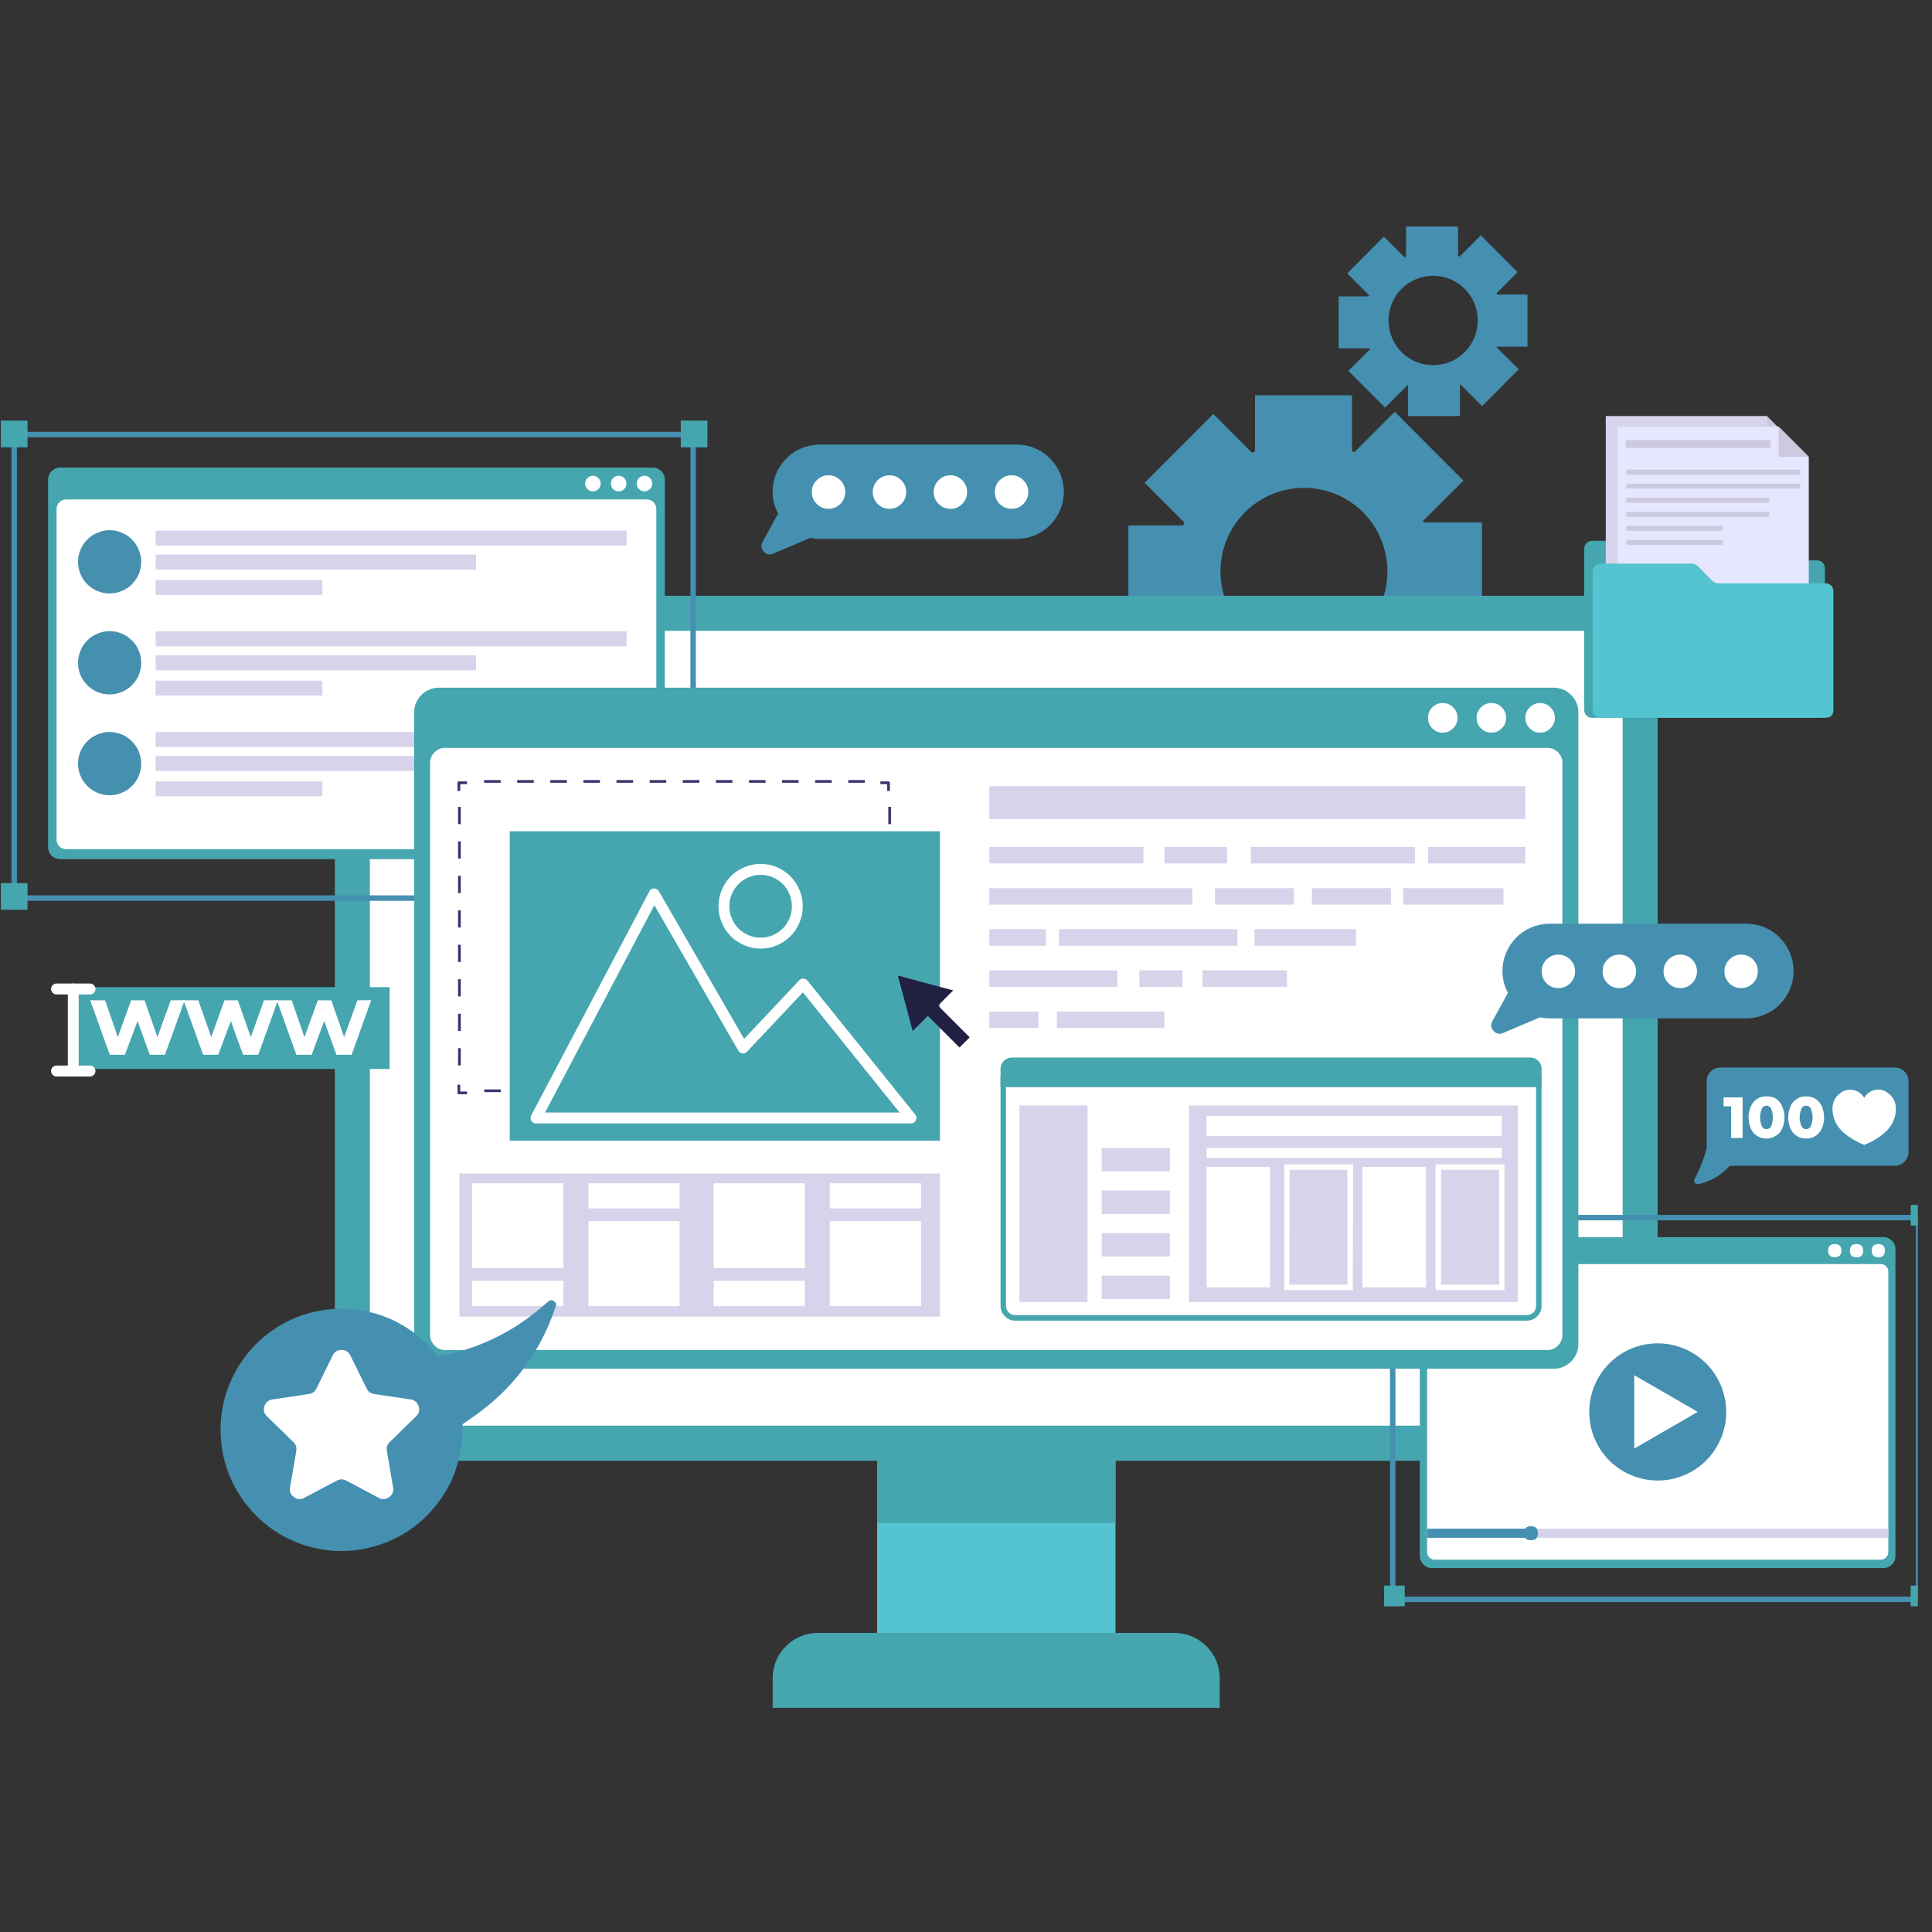 <svg xmlns="http://www.w3.org/2000/svg" xmlns:xlink="http://www.w3.org/1999/xlink" width="90" zoomAndPan="magnify" viewBox="0 0 67.5 67.5" height="90" preserveAspectRatio="xMidYMid meet" version="1.0"><rect x="0" y="0" width="67.5" height="67.5" fill="#333333" stroke="none"/><defs><clipPath id="id1"><path d="M 46 7.914 L 54 7.914 L 54 15 L 46 15 Z M 46 7.914 " clip-rule="nonzero"/></clipPath><clipPath id="id2"><path d="M 30 49 L 39 49 L 39 59.664 L 30 59.664 Z M 30 49 " clip-rule="nonzero"/></clipPath><clipPath id="id3"><path d="M 26 57 L 43 57 L 43 59.664 L 26 59.664 Z M 26 57 " clip-rule="nonzero"/></clipPath><clipPath id="id4"><path d="M 48 42 L 67.004 42 L 67.004 56 L 48 56 Z M 48 42 " clip-rule="nonzero"/></clipPath><clipPath id="id5"><path d="M 66 42 L 67.004 42 L 67.004 43 L 66 43 Z M 66 42 " clip-rule="nonzero"/></clipPath><clipPath id="id6"><path d="M 66 55 L 67.004 55 L 67.004 57 L 66 57 Z M 66 55 " clip-rule="nonzero"/></clipPath></defs><path fill="#4590b0" d="M 48.809 25.539 L 51.207 23.137 L 49.738 21.668 C 49.742 21.66 49.746 21.652 49.754 21.645 L 51.777 21.645 L 51.777 18.254 L 49.738 18.254 C 49.738 18.234 49.719 18.219 49.715 18.203 L 51.129 16.793 L 48.73 14.387 L 47.316 15.805 C 47.293 15.789 47.266 15.777 47.234 15.766 L 47.234 13.812 L 43.848 13.812 L 43.848 15.773 C 43.809 15.785 43.777 15.805 43.742 15.82 L 42.391 14.465 L 39.992 16.867 L 41.379 18.254 C 41.367 18.293 41.355 18.328 41.34 18.359 L 39.422 18.359 L 39.422 21.766 L 41.418 21.766 C 41.43 21.789 41.441 21.816 41.449 21.844 L 40.074 23.223 L 42.469 25.625 L 43.914 24.18 L 43.961 24.195 L 43.961 26.199 L 47.355 26.199 L 47.355 24.113 C 47.363 24.113 47.371 24.113 47.375 24.113 Z M 43.492 22.027 C 43.223 21.754 43.012 21.438 42.863 21.078 C 42.715 20.723 42.641 20.348 42.641 19.961 C 42.641 19.574 42.715 19.203 42.863 18.844 C 43.012 18.488 43.223 18.172 43.496 17.898 C 43.77 17.625 44.086 17.414 44.441 17.266 C 44.801 17.117 45.172 17.043 45.559 17.043 C 45.945 17.043 46.316 17.117 46.672 17.266 C 47.031 17.414 47.348 17.625 47.621 17.898 C 47.895 18.172 48.105 18.488 48.25 18.844 C 48.398 19.203 48.473 19.574 48.473 19.961 C 48.473 20.348 48.402 20.723 48.254 21.078 C 48.105 21.438 47.895 21.754 47.621 22.027 C 47.348 22.301 47.031 22.512 46.676 22.66 C 46.316 22.809 45.945 22.883 45.559 22.883 C 45.172 22.883 44.797 22.809 44.441 22.66 C 44.082 22.512 43.766 22.301 43.492 22.027 Z M 43.492 22.027 " fill-opacity="1" fill-rule="nonzero"/><g clip-path="url(#id1)"><path fill="#4590b0" d="M 49.191 14.535 L 51.008 14.535 L 51.008 13.426 L 51.02 13.426 L 51.781 14.188 L 53.062 12.902 L 52.293 12.141 C 52.297 12.133 52.301 12.121 52.301 12.113 L 53.367 12.113 L 53.367 10.289 L 52.301 10.289 C 52.297 10.273 52.293 10.258 52.285 10.246 L 53.02 9.508 L 51.738 8.223 L 50.996 8.965 C 50.98 8.957 50.961 8.949 50.941 8.945 L 50.941 7.914 L 49.125 7.914 L 49.125 8.965 C 49.109 8.965 49.094 8.984 49.074 8.992 L 48.348 8.266 L 47.07 9.551 L 47.832 10.312 C 47.828 10.328 47.824 10.34 47.816 10.355 L 46.77 10.355 L 46.77 12.172 L 47.859 12.172 C 47.863 12.18 47.867 12.188 47.871 12.195 L 47.109 12.957 L 48.391 14.242 L 49.18 13.453 L 49.191 13.453 Z M 48.512 11.195 C 48.512 10.988 48.551 10.789 48.629 10.598 C 48.711 10.406 48.82 10.238 48.969 10.09 C 49.113 9.945 49.281 9.832 49.473 9.754 C 49.664 9.676 49.863 9.633 50.07 9.633 C 50.277 9.633 50.477 9.676 50.668 9.754 C 50.859 9.832 51.027 9.945 51.172 10.094 C 51.32 10.238 51.434 10.406 51.512 10.598 C 51.59 10.789 51.629 10.988 51.629 11.195 C 51.629 11.402 51.59 11.602 51.512 11.793 C 51.434 11.984 51.32 12.156 51.176 12.301 C 51.027 12.449 50.859 12.559 50.668 12.641 C 50.477 12.719 50.277 12.758 50.07 12.758 C 49.863 12.758 49.664 12.719 49.473 12.641 C 49.281 12.562 49.113 12.449 48.969 12.301 C 48.82 12.156 48.707 11.984 48.629 11.793 C 48.551 11.602 48.512 11.402 48.512 11.195 Z M 48.512 11.195 " fill-opacity="1" fill-rule="nonzero"/></g><g clip-path="url(#id2)"><path fill="#54c4d0" d="M 30.645 49.957 L 38.973 49.957 L 38.973 59.32 L 30.645 59.32 Z M 30.645 49.957 " fill-opacity="1" fill-rule="nonzero"/></g><path fill="#45a6af" d="M 30.645 49.957 L 38.973 49.957 L 38.973 53.211 L 30.645 53.211 Z M 30.645 49.957 " fill-opacity="1" fill-rule="nonzero"/><g clip-path="url(#id3)"><path fill="#45a6af" d="M 28.574 57.051 L 41.039 57.051 C 41.246 57.051 41.449 57.094 41.641 57.172 C 41.836 57.254 42.004 57.367 42.152 57.516 C 42.301 57.664 42.414 57.832 42.496 58.027 C 42.574 58.219 42.613 58.422 42.613 58.633 L 42.613 59.668 L 26.996 59.668 L 26.996 58.633 C 26.996 58.422 27.035 58.219 27.117 58.027 C 27.195 57.832 27.312 57.66 27.461 57.516 C 27.605 57.367 27.777 57.25 27.973 57.172 C 28.164 57.09 28.367 57.051 28.574 57.051 Z M 28.574 57.051 " fill-opacity="1" fill-rule="nonzero"/></g><path fill="#45a6b0" d="M 13.223 20.816 L 56.391 20.816 C 56.594 20.816 56.789 20.855 56.977 20.93 C 57.16 21.008 57.328 21.121 57.469 21.262 C 57.613 21.406 57.723 21.57 57.801 21.758 C 57.875 21.945 57.914 22.141 57.914 22.34 L 57.914 49.508 C 57.914 49.711 57.875 49.906 57.801 50.094 C 57.723 50.281 57.613 50.445 57.469 50.586 C 57.328 50.73 57.16 50.84 56.977 50.918 C 56.789 50.996 56.594 51.035 56.391 51.035 L 13.223 51.035 C 13.023 51.035 12.828 50.996 12.641 50.918 C 12.453 50.84 12.289 50.73 12.145 50.586 C 12.004 50.445 11.895 50.281 11.816 50.094 C 11.738 49.906 11.699 49.711 11.699 49.508 L 11.699 22.34 C 11.699 22.141 11.738 21.945 11.816 21.758 C 11.895 21.57 12.004 21.406 12.145 21.262 C 12.289 21.121 12.453 21.008 12.641 20.93 C 12.828 20.855 13.023 20.816 13.223 20.816 Z M 13.223 20.816 " fill-opacity="1" fill-rule="nonzero"/><path fill="#ffffff" d="M 56.691 22.656 L 56.691 49.195 C 56.691 49.363 56.633 49.508 56.512 49.629 C 56.391 49.75 56.246 49.809 56.078 49.809 L 13.539 49.809 C 13.367 49.809 13.223 49.75 13.102 49.629 C 12.984 49.508 12.922 49.363 12.922 49.195 L 12.922 22.656 C 12.922 22.484 12.984 22.34 13.102 22.223 C 13.223 22.102 13.367 22.039 13.539 22.039 L 56.078 22.039 C 56.246 22.039 56.391 22.102 56.512 22.223 C 56.633 22.34 56.691 22.484 56.691 22.656 Z M 56.691 22.656 " fill-opacity="1" fill-rule="nonzero"/><path fill="#45a6af" d="M 2.098 16.336 L 22.809 16.336 C 22.922 16.336 23.023 16.379 23.105 16.461 C 23.184 16.543 23.227 16.641 23.227 16.758 L 23.227 29.598 C 23.227 29.715 23.184 29.812 23.105 29.895 C 23.023 29.977 22.922 30.016 22.809 30.016 L 2.098 30.016 C 1.984 30.016 1.883 29.977 1.801 29.895 C 1.723 29.812 1.68 29.715 1.68 29.598 L 1.68 16.758 C 1.68 16.641 1.723 16.543 1.801 16.461 C 1.883 16.379 1.984 16.336 2.098 16.336 Z M 2.098 16.336 " fill-opacity="1" fill-rule="nonzero"/><path fill="#ffffff" d="M 22.93 17.781 L 22.93 29.34 C 22.93 29.43 22.898 29.508 22.832 29.574 C 22.77 29.637 22.691 29.668 22.598 29.668 L 2.309 29.668 C 2.215 29.668 2.137 29.637 2.074 29.574 C 2.008 29.508 1.977 29.43 1.977 29.34 L 1.977 17.781 C 1.977 17.691 2.008 17.613 2.074 17.547 C 2.137 17.484 2.215 17.449 2.309 17.449 L 22.598 17.449 C 22.691 17.449 22.77 17.484 22.832 17.547 C 22.898 17.613 22.93 17.691 22.93 17.781 Z M 22.93 17.781 " fill-opacity="1" fill-rule="nonzero"/><path fill="#ffffff" d="M 22.789 16.895 C 22.789 16.969 22.762 17.035 22.707 17.086 C 22.656 17.141 22.59 17.168 22.516 17.168 C 22.441 17.168 22.379 17.141 22.324 17.086 C 22.27 17.035 22.246 16.969 22.246 16.895 C 22.246 16.82 22.27 16.754 22.324 16.703 C 22.379 16.648 22.441 16.621 22.516 16.621 C 22.59 16.621 22.656 16.648 22.707 16.703 C 22.762 16.754 22.789 16.82 22.789 16.895 Z M 22.789 16.895 " fill-opacity="1" fill-rule="nonzero"/><path fill="#ffffff" d="M 21.887 16.895 C 21.887 16.969 21.859 17.035 21.809 17.086 C 21.754 17.141 21.691 17.168 21.613 17.168 C 21.539 17.168 21.477 17.141 21.422 17.086 C 21.371 17.035 21.344 16.969 21.344 16.895 C 21.344 16.82 21.371 16.754 21.422 16.703 C 21.477 16.648 21.539 16.621 21.613 16.621 C 21.691 16.621 21.754 16.648 21.809 16.703 C 21.859 16.754 21.887 16.82 21.887 16.895 Z M 21.887 16.895 " fill-opacity="1" fill-rule="nonzero"/><path fill="#ffffff" d="M 20.988 16.895 C 20.988 16.969 20.961 17.035 20.906 17.086 C 20.855 17.141 20.789 17.168 20.715 17.168 C 20.641 17.168 20.574 17.141 20.523 17.086 C 20.469 17.035 20.441 16.969 20.441 16.895 C 20.441 16.82 20.469 16.754 20.523 16.703 C 20.574 16.648 20.641 16.621 20.715 16.621 C 20.789 16.621 20.855 16.648 20.906 16.703 C 20.961 16.754 20.988 16.82 20.988 16.895 Z M 20.988 16.895 " fill-opacity="1" fill-rule="nonzero"/><path fill="#4590af" d="M 4.934 19.637 C 4.934 19.785 4.902 19.926 4.848 20.059 C 4.789 20.195 4.711 20.312 4.605 20.418 C 4.5 20.52 4.383 20.598 4.246 20.652 C 4.109 20.707 3.969 20.734 3.824 20.734 C 3.68 20.734 3.539 20.707 3.402 20.648 C 3.27 20.594 3.148 20.512 3.047 20.41 C 2.941 20.305 2.863 20.184 2.809 20.051 C 2.754 19.914 2.727 19.773 2.727 19.625 C 2.727 19.48 2.754 19.34 2.812 19.203 C 2.867 19.07 2.949 18.949 3.051 18.848 C 3.156 18.742 3.273 18.664 3.41 18.609 C 3.543 18.551 3.684 18.523 3.832 18.523 C 3.977 18.523 4.121 18.555 4.254 18.609 C 4.391 18.668 4.512 18.746 4.613 18.852 C 4.715 18.957 4.797 19.078 4.852 19.215 C 4.906 19.348 4.934 19.492 4.934 19.637 Z M 4.934 19.637 " fill-opacity="1" fill-rule="nonzero"/><path fill="#d5d4eb" d="M 5.438 18.539 L 21.891 18.539 L 21.891 19.062 L 5.438 19.062 Z M 5.438 18.539 " fill-opacity="1" fill-rule="nonzero"/><path fill="#d5d4eb" d="M 5.438 19.375 L 16.633 19.375 L 16.633 19.898 L 5.438 19.898 Z M 5.438 19.375 " fill-opacity="1" fill-rule="nonzero"/><path fill="#d5d4eb" d="M 5.438 20.262 L 11.262 20.262 L 11.262 20.785 L 5.438 20.785 Z M 5.438 20.262 " fill-opacity="1" fill-rule="nonzero"/><path fill="#4590af" d="M 4.934 23.156 C 4.934 23.301 4.906 23.441 4.852 23.578 C 4.793 23.715 4.715 23.832 4.609 23.938 C 4.508 24.043 4.387 24.121 4.254 24.176 C 4.117 24.234 3.977 24.262 3.832 24.262 C 3.684 24.262 3.543 24.234 3.406 24.18 C 3.273 24.121 3.152 24.043 3.051 23.938 C 2.945 23.836 2.867 23.715 2.809 23.578 C 2.754 23.445 2.727 23.305 2.727 23.156 C 2.727 23.008 2.754 22.867 2.812 22.734 C 2.867 22.598 2.945 22.477 3.051 22.375 C 3.152 22.27 3.273 22.191 3.41 22.137 C 3.543 22.078 3.684 22.051 3.832 22.051 C 3.977 22.051 4.117 22.078 4.254 22.137 C 4.387 22.191 4.508 22.273 4.609 22.375 C 4.715 22.477 4.793 22.598 4.848 22.734 C 4.906 22.867 4.934 23.008 4.934 23.156 Z M 4.934 23.156 " fill-opacity="1" fill-rule="nonzero"/><path fill="#d5d4eb" d="M 5.438 22.059 L 21.891 22.059 L 21.891 22.582 L 5.438 22.582 Z M 5.438 22.059 " fill-opacity="1" fill-rule="nonzero"/><path fill="#d5d4eb" d="M 5.438 22.895 L 16.633 22.895 L 16.633 23.418 L 5.438 23.418 Z M 5.438 22.895 " fill-opacity="1" fill-rule="nonzero"/><path fill="#d5d4eb" d="M 5.438 23.781 L 11.262 23.781 L 11.262 24.301 L 5.438 24.301 Z M 5.438 23.781 " fill-opacity="1" fill-rule="nonzero"/><path fill="#4590af" d="M 4.934 26.676 C 4.934 26.82 4.906 26.961 4.852 27.098 C 4.797 27.234 4.715 27.355 4.613 27.457 C 4.512 27.562 4.391 27.645 4.254 27.699 C 4.121 27.758 3.98 27.785 3.832 27.785 C 3.688 27.785 3.547 27.758 3.41 27.703 C 3.273 27.645 3.156 27.566 3.051 27.461 C 2.945 27.359 2.867 27.238 2.812 27.105 C 2.754 26.969 2.727 26.828 2.727 26.68 C 2.727 26.535 2.754 26.395 2.809 26.258 C 2.867 26.121 2.945 26 3.051 25.898 C 3.152 25.793 3.273 25.715 3.41 25.66 C 3.543 25.602 3.684 25.574 3.832 25.574 C 3.977 25.574 4.117 25.602 4.254 25.66 C 4.387 25.715 4.504 25.793 4.609 25.898 C 4.711 26 4.793 26.117 4.848 26.254 C 4.902 26.387 4.934 26.527 4.934 26.676 Z M 4.934 26.676 " fill-opacity="1" fill-rule="nonzero"/><path fill="#d5d4eb" d="M 5.438 25.578 L 21.891 25.578 L 21.891 26.098 L 5.438 26.098 Z M 5.438 25.578 " fill-opacity="1" fill-rule="nonzero"/><path fill="#d5d4eb" d="M 5.438 26.414 L 16.633 26.414 L 16.633 26.934 L 5.438 26.934 Z M 5.438 26.414 " fill-opacity="1" fill-rule="nonzero"/><path fill="#d5d4eb" d="M 5.438 27.301 L 11.262 27.301 L 11.262 27.82 L 5.438 27.82 Z M 5.438 27.301 " fill-opacity="1" fill-rule="nonzero"/><path stroke-linecap="butt" transform="matrix(0.19, 0, 0, 0.191, 0.031, 7.916)" fill="none" stroke-linejoin="miter" d="M 2.446 38.041 L 127.291 38.041 L 127.291 122.834 L 2.446 122.834 Z M 2.446 38.041 " stroke="#4590b1" stroke-width="1" stroke-opacity="1" stroke-miterlimit="10"/><path fill="#45a6af" d="M 0.031 14.695 L 0.961 14.695 L 0.961 15.629 L 0.031 15.629 Z M 0.031 14.695 " fill-opacity="1" fill-rule="nonzero"/><path fill="#45a6af" d="M 0.031 30.855 L 0.961 30.855 L 0.961 31.785 L 0.031 31.785 Z M 0.031 30.855 " fill-opacity="1" fill-rule="nonzero"/><path fill="#45a6af" d="M 23.785 14.695 L 24.715 14.695 L 24.715 15.629 L 23.785 15.629 Z M 23.785 14.695 " fill-opacity="1" fill-rule="nonzero"/><path fill="#38356e" d="M 23.785 30.855 L 24.715 30.855 L 24.715 31.785 L 23.785 31.785 Z M 23.785 30.855 " fill-opacity="1" fill-rule="nonzero"/><path fill="#45a6af" d="M 50.023 43.223 L 65.805 43.223 C 65.922 43.223 66.02 43.266 66.102 43.348 C 66.184 43.43 66.223 43.527 66.223 43.645 L 66.223 54.363 C 66.223 54.48 66.184 54.578 66.102 54.66 C 66.02 54.742 65.922 54.785 65.805 54.785 L 50.023 54.785 C 49.91 54.785 49.809 54.742 49.73 54.66 C 49.648 54.578 49.605 54.48 49.605 54.363 L 49.605 43.645 C 49.605 43.527 49.648 43.43 49.73 43.348 C 49.809 43.266 49.91 43.223 50.023 43.223 Z M 50.023 43.223 " fill-opacity="1" fill-rule="nonzero"/><path fill="#ffffff" d="M 65.973 44.43 L 65.973 54.223 C 65.973 54.297 65.949 54.359 65.895 54.414 C 65.844 54.465 65.781 54.492 65.707 54.492 L 50.125 54.492 C 50.051 54.492 49.988 54.465 49.938 54.414 C 49.887 54.359 49.859 54.297 49.859 54.223 L 49.859 44.43 C 49.859 44.355 49.887 44.293 49.938 44.242 C 49.988 44.191 50.051 44.164 50.125 44.164 L 65.707 44.164 C 65.781 44.164 65.844 44.191 65.895 44.242 C 65.949 44.293 65.973 44.355 65.973 44.43 Z M 65.973 44.43 " fill-opacity="1" fill-rule="nonzero"/><path fill="#ffffff" d="M 65.855 43.695 C 65.855 43.848 65.781 43.926 65.625 43.926 C 65.473 43.926 65.395 43.848 65.395 43.695 C 65.395 43.543 65.473 43.465 65.625 43.465 C 65.777 43.465 65.855 43.543 65.855 43.695 Z M 65.855 43.695 " fill-opacity="1" fill-rule="nonzero"/><path fill="#ffffff" d="M 65.094 43.695 C 65.098 43.852 65.02 43.93 64.863 43.93 C 64.707 43.93 64.629 43.852 64.633 43.695 C 64.633 43.539 64.711 43.465 64.863 43.465 C 65.016 43.465 65.094 43.543 65.094 43.695 Z M 65.094 43.695 " fill-opacity="1" fill-rule="nonzero"/><path fill="#ffffff" d="M 64.332 43.695 C 64.332 43.848 64.254 43.926 64.102 43.926 C 63.949 43.926 63.871 43.848 63.871 43.695 C 63.871 43.543 63.949 43.465 64.102 43.465 C 64.254 43.465 64.332 43.543 64.332 43.695 Z M 64.332 43.695 " fill-opacity="1" fill-rule="nonzero"/><path fill="#4590b0" d="M 58.508 47.008 C 58.812 47.086 59.094 47.219 59.348 47.41 C 59.602 47.598 59.812 47.832 59.973 48.105 C 60.137 48.379 60.238 48.672 60.285 48.984 C 60.332 49.301 60.316 49.613 60.238 49.918 C 60.16 50.227 60.023 50.508 59.836 50.766 C 59.645 51.02 59.414 51.227 59.141 51.391 C 58.867 51.551 58.574 51.656 58.262 51.703 C 57.945 51.746 57.637 51.73 57.328 51.652 C 57.02 51.574 56.738 51.441 56.484 51.25 C 56.23 51.062 56.023 50.828 55.859 50.555 C 55.699 50.281 55.594 49.988 55.551 49.676 C 55.504 49.359 55.52 49.047 55.598 48.742 C 55.676 48.434 55.809 48.152 56 47.895 C 56.188 47.641 56.422 47.434 56.691 47.27 C 56.965 47.109 57.258 47.004 57.574 46.957 C 57.887 46.914 58.199 46.93 58.508 47.008 Z M 58.508 47.008 " fill-opacity="1" fill-rule="nonzero"/><path fill="#ffffff" d="M 59.316 49.328 L 57.098 50.609 L 57.098 48.047 Z M 59.316 49.328 " fill-opacity="1" fill-rule="nonzero"/><path fill="#d5d4eb" d="M 49.855 53.41 L 65.973 53.41 L 65.973 53.727 L 49.855 53.727 Z M 49.855 53.41 " fill-opacity="1" fill-rule="nonzero"/><path fill="#4590b0" d="M 49.855 53.41 L 53.488 53.41 L 53.488 53.727 L 49.855 53.727 Z M 49.855 53.41 " fill-opacity="1" fill-rule="nonzero"/><path fill="#4590b0" d="M 53.73 53.57 C 53.73 53.73 53.652 53.812 53.488 53.812 C 53.328 53.812 53.246 53.73 53.246 53.57 C 53.246 53.406 53.328 53.324 53.488 53.324 C 53.652 53.324 53.73 53.406 53.73 53.57 Z M 53.73 53.57 " fill-opacity="1" fill-rule="nonzero"/><g clip-path="url(#id4)"><path stroke-linecap="butt" transform="matrix(0.19, 0, 0, 0.191, 0.031, 7.916)" fill="none" stroke-linejoin="miter" d="M 255.935 181.283 L 352.629 181.283 L 352.629 251.11 L 255.935 251.11 Z M 255.935 181.283 " stroke="#4590b1" stroke-width="1" stroke-opacity="1" stroke-miterlimit="10"/></g><path fill="#38356e" d="M 48.359 42.098 L 49.078 42.098 L 49.078 42.82 L 48.359 42.82 Z M 48.359 42.098 " fill-opacity="1" fill-rule="nonzero"/><path fill="#45a6af" d="M 48.359 55.398 L 49.078 55.398 L 49.078 56.121 L 48.359 56.121 Z M 48.359 55.398 " fill-opacity="1" fill-rule="nonzero"/><g clip-path="url(#id5)"><path fill="#45a6af" d="M 66.754 42.098 L 67.477 42.098 L 67.477 42.82 L 66.754 42.82 Z M 66.754 42.098 " fill-opacity="1" fill-rule="nonzero"/></g><g clip-path="url(#id6)"><path fill="#45a6af" d="M 66.754 55.398 L 67.477 55.398 L 67.477 56.121 L 66.754 56.121 Z M 66.754 55.398 " fill-opacity="1" fill-rule="nonzero"/></g><path fill="#45a6af" d="M 63.496 25.078 L 55.629 25.078 C 55.551 25.078 55.484 25.055 55.43 25 C 55.375 24.945 55.348 24.879 55.348 24.801 L 55.348 19.172 C 55.352 19.094 55.379 19.027 55.434 18.973 C 55.488 18.918 55.551 18.895 55.629 18.895 L 58.828 18.895 C 58.902 18.895 58.965 18.922 59.016 18.977 L 59.535 19.496 C 59.59 19.547 59.652 19.574 59.727 19.578 L 63.48 19.578 C 63.559 19.578 63.625 19.605 63.68 19.66 C 63.734 19.711 63.758 19.777 63.758 19.855 L 63.758 24.809 C 63.754 24.98 63.668 25.07 63.496 25.078 Z M 63.496 25.078 " fill-opacity="1" fill-rule="nonzero"/><path fill="#d5d4eb" d="M 62.781 15.594 L 62.781 22.676 L 56.102 22.676 L 56.102 14.535 L 61.727 14.535 Z M 62.781 15.594 " fill-opacity="1" fill-rule="nonzero"/><path fill="#cbcae0" d="M 61.727 15.594 L 61.727 14.535 L 62.781 15.594 Z M 61.727 15.594 " fill-opacity="1" fill-rule="nonzero"/><path fill="#e7e6ff" d="M 63.195 15.961 L 63.195 23.047 L 56.516 23.047 L 56.516 14.906 L 62.141 14.906 Z M 63.195 15.961 " fill-opacity="1" fill-rule="nonzero"/><path fill="#54c4d0" d="M 63.793 25.078 L 55.926 25.078 C 55.848 25.078 55.781 25.051 55.727 25 C 55.672 24.945 55.645 24.879 55.645 24.801 L 55.645 19.973 C 55.645 19.895 55.672 19.828 55.727 19.773 C 55.781 19.719 55.848 19.691 55.926 19.691 L 59.121 19.691 C 59.195 19.695 59.258 19.723 59.312 19.773 L 59.832 20.297 C 59.883 20.348 59.945 20.375 60.023 20.379 L 63.777 20.379 C 63.855 20.379 63.922 20.402 63.977 20.457 C 64.027 20.512 64.055 20.578 64.055 20.656 L 64.055 24.801 C 64.055 24.977 63.969 25.07 63.793 25.078 Z M 63.793 25.078 " fill-opacity="1" fill-rule="nonzero"/><path fill="#cbcae0" d="M 62.141 15.961 L 62.141 14.906 L 63.195 15.961 Z M 62.141 15.961 " fill-opacity="1" fill-rule="nonzero"/><path fill="#cbcae0" d="M 56.801 15.371 L 61.859 15.371 L 61.859 15.645 L 56.801 15.645 Z M 56.801 15.371 " fill-opacity="1" fill-rule="nonzero"/><path fill="#cbcae0" d="M 56.82 16.406 L 62.895 16.406 L 62.895 16.582 L 56.82 16.582 Z M 56.82 16.406 " fill-opacity="1" fill-rule="nonzero"/><path fill="#cbcae0" d="M 56.82 16.898 L 62.895 16.898 L 62.895 17.07 L 56.82 17.07 Z M 56.82 16.898 " fill-opacity="1" fill-rule="nonzero"/><path fill="#cbcae0" d="M 56.82 17.391 L 61.812 17.391 L 61.812 17.562 L 56.82 17.562 Z M 56.82 17.391 " fill-opacity="1" fill-rule="nonzero"/><path fill="#cbcae0" d="M 56.82 17.883 L 61.812 17.883 L 61.812 18.055 L 56.82 18.055 Z M 56.82 17.883 " fill-opacity="1" fill-rule="nonzero"/><path fill="#cbcae0" d="M 56.82 18.371 L 60.195 18.371 L 60.195 18.547 L 56.82 18.547 Z M 56.82 18.371 " fill-opacity="1" fill-rule="nonzero"/><path fill="#cbcae0" d="M 56.82 18.863 L 60.195 18.863 L 60.195 19.039 L 56.82 19.039 Z M 56.82 18.863 " fill-opacity="1" fill-rule="nonzero"/><path fill="#4590b0" d="M 59.207 41.188 C 59.395 40.84 59.535 40.48 59.629 40.098 L 59.629 37.777 C 59.629 37.645 59.676 37.531 59.77 37.438 C 59.863 37.344 59.977 37.297 60.109 37.297 L 66.199 37.297 C 66.332 37.297 66.445 37.344 66.539 37.438 C 66.633 37.531 66.68 37.645 66.68 37.777 L 66.68 40.246 C 66.68 40.379 66.633 40.492 66.539 40.586 C 66.445 40.684 66.332 40.73 66.199 40.73 L 60.434 40.73 C 60.137 41.059 59.773 41.273 59.344 41.371 C 59.289 41.383 59.246 41.367 59.215 41.324 C 59.18 41.277 59.18 41.234 59.207 41.188 Z M 59.207 41.188 " fill-opacity="1" fill-rule="nonzero"/><path fill="#ffffff" d="M 64.395 38.125 C 64.527 38.062 64.668 38.055 64.809 38.098 C 64.949 38.145 65.059 38.23 65.133 38.359 C 65.203 38.227 65.309 38.141 65.453 38.094 C 65.594 38.051 65.734 38.059 65.867 38.125 C 66.145 38.285 66.27 38.527 66.234 38.848 C 66.199 39.145 66.066 39.387 65.836 39.582 C 65.625 39.762 65.391 39.898 65.133 40 C 64.871 39.898 64.637 39.762 64.426 39.582 C 64.195 39.387 64.062 39.145 64.027 38.848 C 63.992 38.527 64.117 38.285 64.395 38.125 Z M 64.395 38.125 " fill-opacity="1" fill-rule="nonzero"/><path fill="#ffffff" d="M 60.883 38.34 L 60.883 39.758 L 60.48 39.758 L 60.48 38.652 L 60.219 38.652 L 60.219 38.34 Z M 60.883 38.34 " fill-opacity="1" fill-rule="nonzero"/><path fill="#ffffff" d="M 61.395 39.691 C 61.297 39.629 61.223 39.543 61.176 39.438 C 61.062 39.172 61.062 38.906 61.176 38.645 C 61.223 38.535 61.297 38.453 61.395 38.391 C 61.496 38.328 61.602 38.301 61.719 38.305 C 61.977 38.297 62.156 38.41 62.262 38.645 C 62.375 38.906 62.375 39.172 62.262 39.438 C 62.184 39.598 62.055 39.703 61.883 39.754 C 61.711 39.805 61.551 39.781 61.395 39.691 Z M 61.879 39.352 C 61.961 39.145 61.961 38.938 61.879 38.73 C 61.844 38.664 61.793 38.633 61.719 38.629 C 61.645 38.633 61.59 38.664 61.555 38.73 C 61.473 38.938 61.473 39.145 61.555 39.352 C 61.59 39.414 61.645 39.449 61.719 39.449 C 61.793 39.449 61.844 39.414 61.879 39.352 Z M 61.879 39.352 " fill-opacity="1" fill-rule="nonzero"/><path fill="#ffffff" d="M 62.781 39.691 C 62.68 39.629 62.605 39.543 62.559 39.438 C 62.449 39.172 62.449 38.906 62.559 38.645 C 62.605 38.535 62.68 38.453 62.781 38.391 C 62.879 38.328 62.988 38.301 63.102 38.305 C 63.219 38.301 63.328 38.328 63.426 38.391 C 63.523 38.453 63.598 38.535 63.648 38.645 C 63.758 38.906 63.758 39.172 63.648 39.438 C 63.598 39.543 63.523 39.629 63.426 39.691 C 63.328 39.75 63.219 39.781 63.102 39.777 C 62.988 39.781 62.879 39.75 62.781 39.691 Z M 63.266 39.352 C 63.348 39.145 63.348 38.938 63.266 38.73 C 63.23 38.664 63.176 38.633 63.102 38.629 C 63.027 38.629 62.977 38.664 62.941 38.73 C 62.855 38.938 62.855 39.145 62.941 39.352 C 62.977 39.418 63.027 39.449 63.102 39.449 C 63.176 39.449 63.23 39.414 63.266 39.352 Z M 63.266 39.352 " fill-opacity="1" fill-rule="nonzero"/><path fill="#45a6af" d="M 15.336 24.027 L 54.277 24.027 C 54.516 24.027 54.723 24.113 54.891 24.281 C 55.062 24.453 55.145 24.656 55.145 24.898 L 55.145 46.949 C 55.145 47.191 55.062 47.395 54.891 47.566 C 54.723 47.734 54.516 47.82 54.277 47.82 L 15.336 47.82 C 15.098 47.82 14.891 47.734 14.723 47.566 C 14.551 47.395 14.469 47.191 14.469 46.949 L 14.469 24.898 C 14.469 24.656 14.551 24.453 14.723 24.281 C 14.891 24.113 15.098 24.027 15.336 24.027 Z M 15.336 24.027 " fill-opacity="1" fill-rule="nonzero"/><path fill="#ffffff" d="M 54.586 26.652 L 54.586 46.641 C 54.586 46.785 54.535 46.91 54.43 47.012 C 54.328 47.117 54.203 47.168 54.059 47.168 L 15.555 47.168 C 15.41 47.168 15.285 47.117 15.184 47.012 C 15.082 46.91 15.027 46.785 15.027 46.641 L 15.027 26.652 C 15.027 26.508 15.082 26.383 15.184 26.281 C 15.285 26.18 15.41 26.129 15.555 26.129 L 54.059 26.129 C 54.203 26.129 54.328 26.18 54.43 26.281 C 54.535 26.383 54.586 26.508 54.586 26.652 Z M 54.586 26.652 " fill-opacity="1" fill-rule="nonzero"/><path fill="#ffffff" d="M 54.324 25.078 C 54.324 25.223 54.273 25.344 54.172 25.445 C 54.074 25.547 53.949 25.598 53.809 25.598 C 53.668 25.598 53.543 25.547 53.445 25.445 C 53.344 25.344 53.293 25.223 53.293 25.078 C 53.293 24.938 53.344 24.816 53.445 24.715 C 53.543 24.613 53.668 24.562 53.809 24.562 C 53.949 24.562 54.074 24.613 54.172 24.715 C 54.273 24.816 54.324 24.938 54.324 25.078 Z M 54.324 25.078 " fill-opacity="1" fill-rule="nonzero"/><path fill="#ffffff" d="M 52.621 25.078 C 52.621 25.223 52.57 25.344 52.469 25.445 C 52.371 25.547 52.246 25.598 52.105 25.598 C 51.961 25.594 51.84 25.547 51.742 25.445 C 51.641 25.344 51.59 25.223 51.59 25.078 C 51.59 24.934 51.641 24.812 51.742 24.715 C 51.844 24.613 51.965 24.562 52.109 24.562 C 52.25 24.562 52.371 24.613 52.473 24.715 C 52.57 24.816 52.621 24.938 52.621 25.078 Z M 52.621 25.078 " fill-opacity="1" fill-rule="nonzero"/><path fill="#ffffff" d="M 50.922 25.078 C 50.922 25.223 50.871 25.344 50.77 25.445 C 50.668 25.547 50.547 25.598 50.406 25.598 C 50.262 25.598 50.141 25.547 50.039 25.445 C 49.941 25.344 49.891 25.223 49.891 25.078 C 49.891 24.938 49.941 24.816 50.039 24.715 C 50.141 24.613 50.262 24.562 50.406 24.562 C 50.547 24.562 50.668 24.613 50.77 24.715 C 50.871 24.816 50.922 24.938 50.922 25.078 Z M 50.922 25.078 " fill-opacity="1" fill-rule="nonzero"/><path stroke-linecap="butt" transform="matrix(0.19, 0, 0, 0.191, 0.031, 7.916)" fill="none" stroke-linejoin="round" d="M 163.225 156.968 L 163.225 158.465 L 161.726 158.465 " stroke="#38356e" stroke-width="0.5" stroke-opacity="1" stroke-miterlimit="4"/><path fill="#38356e" d="M 30.219 38.156 L 29.641 38.156 L 29.641 38.062 L 30.219 38.062 M 29.062 38.156 L 28.484 38.156 L 28.484 38.062 L 29.062 38.062 M 27.906 38.156 L 27.328 38.156 L 27.328 38.062 L 27.906 38.062 M 26.75 38.156 L 26.172 38.156 L 26.172 38.062 L 26.75 38.062 M 25.594 38.156 L 25.016 38.156 L 25.016 38.062 L 25.594 38.062 M 24.438 38.156 L 23.859 38.156 L 23.859 38.062 L 24.438 38.062 M 23.281 38.156 L 22.699 38.156 L 22.699 38.062 L 23.281 38.062 M 22.121 38.156 L 21.543 38.156 L 21.543 38.062 L 22.121 38.062 M 20.965 38.156 L 20.387 38.156 L 20.387 38.062 L 20.965 38.062 M 19.809 38.156 L 19.23 38.156 L 19.23 38.062 L 19.809 38.062 M 18.652 38.156 L 18.074 38.156 L 18.074 38.062 L 18.652 38.062 M 17.496 38.156 L 16.918 38.156 L 16.918 38.062 L 17.496 38.062 " fill-opacity="1" fill-rule="nonzero"/><path stroke-linecap="butt" transform="matrix(0.19, 0, 0, 0.191, 0.031, 7.916)" fill="none" stroke-linejoin="round" d="M 85.711 158.465 L 84.212 158.465 L 84.212 156.968 " stroke="#38356e" stroke-width="0.5" stroke-opacity="1" stroke-miterlimit="4"/><path fill="#38356e" d="M 16.004 37.223 L 16.004 36.621 L 16.098 36.621 L 16.098 37.223 M 16.004 36.02 L 16.004 35.418 L 16.098 35.418 L 16.098 36.02 M 16.004 34.812 L 16.004 34.211 L 16.098 34.211 L 16.098 34.812 M 16.004 33.609 L 16.004 33.008 L 16.098 33.008 L 16.098 33.609 M 16.004 32.406 L 16.004 31.805 L 16.098 31.805 L 16.098 32.406 M 16.004 31.203 L 16.004 30.598 L 16.098 30.598 L 16.098 31.203 M 16.004 29.996 L 16.004 29.395 L 16.098 29.395 L 16.098 29.996 M 16.004 28.793 L 16.004 28.191 L 16.098 28.191 L 16.098 28.793 " fill-opacity="1" fill-rule="nonzero"/><path stroke-linecap="butt" transform="matrix(0.19, 0, 0, 0.191, 0.031, 7.916)" fill="none" stroke-linejoin="round" d="M 84.212 103.234 L 84.212 101.738 L 85.711 101.738 " stroke="#38356e" stroke-width="0.5" stroke-opacity="1" stroke-miterlimit="4"/><path fill="#38356e" d="M 16.914 27.254 L 17.492 27.254 L 17.492 27.348 L 16.914 27.348 M 18.07 27.254 L 18.648 27.254 L 18.648 27.348 L 18.07 27.348 M 19.227 27.254 L 19.805 27.254 L 19.805 27.348 L 19.227 27.348 M 20.383 27.254 L 20.961 27.254 L 20.961 27.348 L 20.383 27.348 M 21.539 27.254 L 22.117 27.254 L 22.117 27.348 L 21.539 27.348 M 22.699 27.254 L 23.277 27.254 L 23.277 27.348 L 22.699 27.348 M 23.855 27.254 L 24.434 27.254 L 24.434 27.348 L 23.855 27.348 M 25.012 27.254 L 25.59 27.254 L 25.59 27.348 L 25.012 27.348 M 26.168 27.254 L 26.746 27.254 L 26.746 27.348 L 26.168 27.348 M 27.324 27.254 L 27.902 27.254 L 27.902 27.348 L 27.324 27.348 M 28.48 27.254 L 29.059 27.254 L 29.059 27.348 L 28.48 27.348 M 29.637 27.254 L 30.215 27.254 L 30.215 27.348 L 29.637 27.348 " fill-opacity="1" fill-rule="nonzero"/><path stroke-linecap="butt" transform="matrix(0.19, 0, 0, 0.191, 0.031, 7.916)" fill="none" stroke-linejoin="round" d="M 161.726 101.738 L 163.225 101.738 L 163.225 103.234 " stroke="#38356e" stroke-width="0.5" stroke-opacity="1" stroke-miterlimit="4"/><path fill="#38356e" d="M 31.129 28.188 L 31.129 28.793 L 31.035 28.793 L 31.035 28.188 M 31.129 29.395 L 31.129 29.996 L 31.035 29.996 L 31.035 29.395 M 31.129 30.598 L 31.129 31.199 L 31.035 31.199 L 31.035 30.598 M 31.129 31.801 L 31.129 32.402 L 31.035 32.402 L 31.035 31.801 M 31.129 33.008 L 31.129 33.609 L 31.035 33.609 L 31.035 33.008 M 31.129 34.211 L 31.129 34.812 L 31.035 34.812 L 31.035 34.211 M 31.129 35.414 L 31.129 36.016 L 31.035 36.016 L 31.035 35.414 M 31.129 36.617 L 31.129 37.219 L 31.035 37.219 L 31.035 36.617 " fill-opacity="1" fill-rule="nonzero"/><path fill="#45a6af" d="M 17.809 29.043 L 32.84 29.043 L 32.84 39.852 L 17.809 39.852 Z M 17.809 29.043 " fill-opacity="1" fill-rule="nonzero"/><path stroke-linecap="round" transform="matrix(0.19, 0, 0, 0.191, 0.031, 7.916)" fill="none" stroke-linejoin="round" d="M 167.353 163.057 L 98.4 163.057 L 120.125 122.075 L 136.47 150.244 L 147.538 138.558 Z M 167.353 163.057 " stroke="#ffffff" stroke-width="2" stroke-opacity="1" stroke-miterlimit="4"/><path stroke-linecap="round" transform="matrix(0.19, 0, 0, 0.191, 0.031, 7.916)" fill="none" stroke-linejoin="round" d="M 146.449 124.33 C 146.449 125.232 146.285 126.093 145.936 126.913 C 145.587 127.733 145.115 128.471 144.478 129.107 C 143.842 129.742 143.102 130.214 142.281 130.563 C 141.46 130.911 140.597 131.075 139.694 131.075 C 138.811 131.075 137.948 130.911 137.127 130.563 C 136.285 130.214 135.566 129.742 134.93 129.107 C 134.293 128.471 133.801 127.733 133.472 126.913 C 133.123 126.093 132.959 125.232 132.959 124.33 C 132.959 123.428 133.123 122.567 133.472 121.747 C 133.801 120.927 134.293 120.189 134.93 119.553 C 135.566 118.918 136.285 118.446 137.127 118.098 C 137.948 117.749 138.811 117.585 139.694 117.585 C 140.597 117.585 141.46 117.749 142.281 118.098 C 143.102 118.446 143.842 118.918 144.478 119.553 C 145.115 120.189 145.587 120.927 145.936 121.747 C 146.285 122.567 146.449 123.428 146.449 124.33 Z M 146.449 124.33 " stroke="#ffffff" stroke-width="2" stroke-opacity="1" stroke-miterlimit="4"/><path fill="#d5d4eb" d="M 34.566 27.469 L 53.293 27.469 L 53.293 28.621 L 34.566 28.621 Z M 34.566 27.469 " fill-opacity="1" fill-rule="nonzero"/><path fill="#d5d4eb" d="M 34.566 29.59 L 39.949 29.59 L 39.949 30.168 L 34.566 30.168 Z M 34.566 29.59 " fill-opacity="1" fill-rule="nonzero"/><path fill="#d5d4eb" d="M 40.684 29.59 L 42.867 29.59 L 42.867 30.168 L 40.684 30.168 Z M 40.684 29.59 " fill-opacity="1" fill-rule="nonzero"/><path fill="#d5d4eb" d="M 43.703 29.59 L 49.434 29.59 L 49.434 30.168 L 43.703 30.168 Z M 43.703 29.59 " fill-opacity="1" fill-rule="nonzero"/><path fill="#d5d4eb" d="M 49.891 29.59 L 53.293 29.59 L 53.293 30.168 L 49.891 30.168 Z M 49.891 29.59 " fill-opacity="1" fill-rule="nonzero"/><path fill="#d5d4eb" d="M 34.566 31.031 L 41.66 31.031 L 41.66 31.605 L 34.566 31.605 Z M 34.566 31.031 " fill-opacity="1" fill-rule="nonzero"/><path fill="#d5d4eb" d="M 42.449 31.031 L 45.207 31.031 L 45.207 31.605 L 42.449 31.605 Z M 42.449 31.031 " fill-opacity="1" fill-rule="nonzero"/><path fill="#d5d4eb" d="M 45.836 31.031 L 48.598 31.031 L 48.598 31.605 L 45.836 31.605 Z M 45.836 31.031 " fill-opacity="1" fill-rule="nonzero"/><path fill="#d5d4eb" d="M 49.023 31.031 L 52.527 31.031 L 52.527 31.605 L 49.023 31.605 Z M 49.023 31.031 " fill-opacity="1" fill-rule="nonzero"/><path fill="#d5d4eb" d="M 34.566 32.465 L 36.543 32.465 L 36.543 33.043 L 34.566 33.043 Z M 34.566 32.465 " fill-opacity="1" fill-rule="nonzero"/><path fill="#d5d4eb" d="M 43.828 32.465 L 47.375 32.465 L 47.375 33.043 L 43.828 33.043 Z M 43.828 32.465 " fill-opacity="1" fill-rule="nonzero"/><path fill="#d5d4eb" d="M 36.996 32.465 L 43.234 32.465 L 43.234 33.043 L 36.996 33.043 Z M 36.996 32.465 " fill-opacity="1" fill-rule="nonzero"/><path fill="#d5d4eb" d="M 34.566 33.902 L 39.039 33.902 L 39.039 34.48 L 34.566 34.48 Z M 34.566 33.902 " fill-opacity="1" fill-rule="nonzero"/><path fill="#d5d4eb" d="M 39.809 33.902 L 41.312 33.902 L 41.312 34.48 L 39.809 34.48 Z M 39.809 33.902 " fill-opacity="1" fill-rule="nonzero"/><path fill="#d5d4eb" d="M 42.012 33.902 L 44.965 33.902 L 44.965 34.48 L 42.012 34.48 Z M 42.012 33.902 " fill-opacity="1" fill-rule="nonzero"/><path fill="#d5d4eb" d="M 34.566 35.34 L 36.281 35.34 L 36.281 35.918 L 34.566 35.918 Z M 34.566 35.34 " fill-opacity="1" fill-rule="nonzero"/><path fill="#d5d4eb" d="M 36.926 35.34 L 40.684 35.34 L 40.684 35.918 L 36.926 35.918 Z M 36.926 35.34 " fill-opacity="1" fill-rule="nonzero"/><path fill="#d5d4eb" d="M 16.051 41 L 32.84 41 L 32.84 46 L 16.051 46 Z M 16.051 41 " fill-opacity="1" fill-rule="nonzero"/><path fill="#ffffff" d="M 16.496 41.34 L 19.684 41.34 L 19.684 44.309 L 16.496 44.309 Z M 16.496 41.34 " fill-opacity="1" fill-rule="nonzero"/><path fill="#ffffff" d="M 16.496 44.75 L 19.684 44.75 L 19.684 45.633 L 16.496 45.633 Z M 16.496 44.75 " fill-opacity="1" fill-rule="nonzero"/><path fill="#ffffff" d="M 23.742 45.633 L 20.559 45.633 L 20.559 42.664 L 23.742 42.664 Z M 23.742 45.633 " fill-opacity="1" fill-rule="nonzero"/><path fill="#ffffff" d="M 23.742 42.219 L 20.559 42.219 L 20.559 41.34 L 23.742 41.34 Z M 23.742 42.219 " fill-opacity="1" fill-rule="nonzero"/><path fill="#ffffff" d="M 24.934 41.34 L 28.117 41.34 L 28.117 44.309 L 24.934 44.309 Z M 24.934 41.34 " fill-opacity="1" fill-rule="nonzero"/><path fill="#ffffff" d="M 24.934 44.75 L 28.117 44.75 L 28.117 45.633 L 24.934 45.633 Z M 24.934 44.75 " fill-opacity="1" fill-rule="nonzero"/><path fill="#ffffff" d="M 32.18 45.633 L 28.992 45.633 L 28.992 42.664 L 32.18 42.664 Z M 32.18 45.633 " fill-opacity="1" fill-rule="nonzero"/><path fill="#ffffff" d="M 32.18 42.219 L 28.992 42.219 L 28.992 41.34 L 32.18 41.34 Z M 32.18 42.219 " fill-opacity="1" fill-rule="nonzero"/><path fill="#46a6ae" d="M 53.859 37.984 L 34.957 37.984 L 34.957 37.344 C 34.957 37.234 34.996 37.141 35.074 37.062 C 35.152 36.988 35.246 36.949 35.355 36.949 L 53.469 36.949 C 53.574 36.949 53.668 36.988 53.746 37.066 C 53.82 37.141 53.859 37.234 53.859 37.344 Z M 53.859 37.984 " fill-opacity="1" fill-rule="nonzero"/><path fill="#46a6ae" d="M 53.668 37.785 L 53.668 45.625 C 53.668 45.715 53.637 45.789 53.574 45.855 C 53.508 45.918 53.434 45.949 53.344 45.949 L 35.477 45.949 C 35.387 45.949 35.309 45.918 35.246 45.855 C 35.18 45.789 35.148 45.715 35.148 45.625 L 35.148 37.785 L 53.668 37.785 M 53.859 37.594 L 34.957 37.594 L 34.957 45.625 C 34.957 45.766 35.008 45.887 35.109 45.988 C 35.211 46.09 35.332 46.141 35.477 46.141 L 53.344 46.141 C 53.484 46.141 53.605 46.09 53.707 45.988 C 53.809 45.887 53.859 45.766 53.859 45.625 Z M 53.859 37.594 " fill-opacity="1" fill-rule="nonzero"/><path fill="#d5d4eb" d="M 35.617 38.621 L 37.996 38.621 L 37.996 45.492 L 35.617 45.492 Z M 35.617 38.621 " fill-opacity="1" fill-rule="nonzero"/><path fill="#d5d4eb" d="M 41.543 38.621 L 53.031 38.621 L 53.031 45.492 L 41.543 45.492 Z M 41.543 38.621 " fill-opacity="1" fill-rule="nonzero"/><path fill="#ffffff" d="M 42.156 38.984 L 52.469 38.984 L 52.469 39.688 L 42.156 39.688 Z M 42.156 38.984 " fill-opacity="1" fill-rule="nonzero"/><path fill="#ffffff" d="M 42.156 40.105 L 52.469 40.105 L 52.469 40.457 L 42.156 40.457 Z M 42.156 40.105 " fill-opacity="1" fill-rule="nonzero"/><path fill="#d5d4eb" d="M 38.492 40.105 L 40.871 40.105 L 40.871 40.926 L 38.492 40.926 Z M 38.492 40.105 " fill-opacity="1" fill-rule="nonzero"/><path fill="#ffffff" d="M 42.156 40.773 L 44.371 40.773 L 44.371 44.977 L 42.156 44.977 Z M 42.156 40.773 " fill-opacity="1" fill-rule="nonzero"/><path fill="#ffffff" d="M 47.602 40.773 L 49.82 40.773 L 49.82 44.977 L 47.602 44.977 Z M 47.602 40.773 " fill-opacity="1" fill-rule="nonzero"/><path fill="#ffffff" d="M 47.266 45.074 L 44.867 45.074 L 44.867 40.68 L 47.273 40.68 Z M 45.047 44.883 L 47.074 44.883 L 47.074 40.871 L 45.055 40.871 Z M 45.047 44.883 " fill-opacity="1" fill-rule="nonzero"/><path fill="#ffffff" d="M 52.562 45.074 L 50.156 45.074 L 50.156 40.68 L 52.562 40.68 Z M 50.348 44.883 L 52.375 44.883 L 52.375 40.871 L 50.348 40.871 Z M 50.348 44.883 " fill-opacity="1" fill-rule="nonzero"/><path fill="#d5d4eb" d="M 38.492 41.594 L 40.871 41.594 L 40.871 42.414 L 38.492 42.414 Z M 38.492 41.594 " fill-opacity="1" fill-rule="nonzero"/><path fill="#d5d4eb" d="M 38.492 43.078 L 40.871 43.078 L 40.871 43.898 L 38.492 43.898 Z M 38.492 43.078 " fill-opacity="1" fill-rule="nonzero"/><path fill="#d5d4eb" d="M 38.492 44.566 L 40.871 44.566 L 40.871 45.387 L 38.492 45.387 Z M 38.492 44.566 " fill-opacity="1" fill-rule="nonzero"/><path fill="#4590b0" d="M 35.508 15.531 L 28.641 15.531 C 28.422 15.531 28.215 15.574 28.012 15.656 C 27.809 15.742 27.629 15.859 27.477 16.016 C 27.32 16.172 27.203 16.348 27.117 16.551 C 27.035 16.754 26.992 16.965 26.992 17.184 C 26.996 17.453 27.059 17.707 27.184 17.945 L 26.648 18.926 C 26.574 19.051 26.586 19.164 26.684 19.273 C 26.781 19.379 26.898 19.398 27.027 19.336 L 28.309 18.793 C 28.422 18.816 28.535 18.828 28.652 18.828 L 35.516 18.828 C 35.734 18.828 35.945 18.789 36.148 18.703 C 36.352 18.621 36.527 18.5 36.684 18.348 C 36.84 18.191 36.957 18.012 37.043 17.809 C 37.125 17.609 37.168 17.398 37.168 17.18 C 37.164 16.957 37.125 16.746 37.039 16.547 C 36.953 16.344 36.832 16.164 36.68 16.012 C 36.523 15.855 36.344 15.738 36.141 15.652 C 35.938 15.57 35.727 15.531 35.508 15.531 Z M 35.508 15.531 " fill-opacity="1" fill-rule="nonzero"/><path fill="#ffffff" d="M 29.531 17.191 C 29.531 17.352 29.473 17.492 29.359 17.605 C 29.246 17.719 29.109 17.777 28.945 17.777 C 28.785 17.777 28.648 17.719 28.535 17.605 C 28.418 17.492 28.363 17.352 28.363 17.191 C 28.363 17.031 28.418 16.891 28.535 16.777 C 28.648 16.664 28.785 16.605 28.945 16.605 C 29.109 16.605 29.246 16.664 29.359 16.777 C 29.473 16.891 29.531 17.031 29.531 17.191 Z M 29.531 17.191 " fill-opacity="1" fill-rule="nonzero"/><path fill="#ffffff" d="M 31.66 17.191 C 31.66 17.352 31.605 17.492 31.488 17.605 C 31.375 17.719 31.238 17.777 31.078 17.777 C 30.914 17.777 30.777 17.719 30.664 17.605 C 30.551 17.492 30.492 17.352 30.492 17.191 C 30.492 17.031 30.551 16.891 30.664 16.777 C 30.777 16.664 30.914 16.605 31.078 16.605 C 31.238 16.605 31.375 16.664 31.488 16.777 C 31.602 16.891 31.66 17.031 31.66 17.191 Z M 31.66 17.191 " fill-opacity="1" fill-rule="nonzero"/><path fill="#ffffff" d="M 33.789 17.191 C 33.789 17.352 33.734 17.492 33.617 17.605 C 33.504 17.719 33.367 17.777 33.207 17.777 C 33.043 17.777 32.906 17.719 32.793 17.605 C 32.68 17.492 32.621 17.352 32.621 17.191 C 32.621 17.031 32.68 16.891 32.793 16.777 C 32.906 16.664 33.043 16.605 33.207 16.605 C 33.367 16.605 33.504 16.664 33.617 16.777 C 33.734 16.891 33.789 17.031 33.789 17.191 Z M 33.789 17.191 " fill-opacity="1" fill-rule="nonzero"/><path fill="#ffffff" d="M 35.926 17.191 C 35.926 17.352 35.867 17.492 35.754 17.605 C 35.641 17.719 35.5 17.777 35.34 17.777 C 35.18 17.777 35.043 17.719 34.926 17.605 C 34.812 17.492 34.758 17.352 34.758 17.191 C 34.758 17.031 34.812 16.891 34.926 16.777 C 35.043 16.664 35.18 16.605 35.34 16.605 C 35.5 16.605 35.641 16.664 35.754 16.777 C 35.867 16.891 35.926 17.031 35.926 17.191 Z M 35.926 17.191 " fill-opacity="1" fill-rule="nonzero"/><path fill="#4590b0" d="M 61.008 32.273 L 54.141 32.273 C 53.922 32.273 53.711 32.316 53.512 32.398 C 53.309 32.484 53.129 32.602 52.977 32.758 C 52.82 32.914 52.703 33.09 52.617 33.293 C 52.535 33.496 52.492 33.707 52.492 33.926 C 52.492 34.195 52.555 34.449 52.684 34.688 L 52.145 35.672 C 52.074 35.797 52.086 35.914 52.184 36.02 C 52.281 36.125 52.395 36.148 52.523 36.086 L 53.805 35.543 C 53.918 35.566 54.031 35.578 54.148 35.578 L 61.016 35.578 C 61.234 35.578 61.445 35.535 61.645 35.453 C 61.848 35.367 62.027 35.25 62.18 35.094 C 62.336 34.938 62.453 34.762 62.539 34.559 C 62.621 34.355 62.664 34.145 62.664 33.926 C 62.664 33.707 62.621 33.496 62.539 33.293 C 62.453 33.09 62.332 32.91 62.18 32.754 C 62.023 32.602 61.844 32.48 61.641 32.398 C 61.438 32.312 61.227 32.273 61.008 32.273 Z M 61.008 32.273 " fill-opacity="1" fill-rule="nonzero"/><path fill="#ffffff" d="M 55.031 33.938 C 55.031 34.098 54.973 34.238 54.859 34.352 C 54.746 34.465 54.605 34.523 54.445 34.523 C 54.285 34.523 54.148 34.465 54.031 34.352 C 53.918 34.238 53.863 34.098 53.863 33.938 C 53.863 33.777 53.918 33.637 54.031 33.523 C 54.148 33.41 54.285 33.352 54.445 33.352 C 54.605 33.352 54.746 33.41 54.859 33.523 C 54.973 33.637 55.031 33.777 55.031 33.938 Z M 55.031 33.938 " fill-opacity="1" fill-rule="nonzero"/><path fill="#ffffff" d="M 57.16 33.938 C 57.16 34.098 57.102 34.238 56.988 34.352 C 56.871 34.465 56.734 34.523 56.574 34.523 C 56.414 34.523 56.273 34.465 56.16 34.352 C 56.047 34.234 55.988 34.098 55.992 33.938 C 55.992 33.773 56.047 33.637 56.164 33.523 C 56.277 33.41 56.414 33.352 56.578 33.352 C 56.738 33.352 56.875 33.41 56.988 33.523 C 57.102 33.641 57.16 33.777 57.16 33.938 Z M 57.16 33.938 " fill-opacity="1" fill-rule="nonzero"/><path fill="#ffffff" d="M 59.289 33.938 C 59.289 34.098 59.23 34.238 59.117 34.352 C 59.004 34.465 58.867 34.523 58.707 34.523 C 58.543 34.523 58.406 34.465 58.293 34.352 C 58.18 34.238 58.121 34.098 58.121 33.938 C 58.121 33.777 58.18 33.637 58.293 33.523 C 58.406 33.41 58.543 33.352 58.707 33.352 C 58.867 33.352 59.004 33.41 59.117 33.523 C 59.23 33.637 59.289 33.777 59.289 33.938 Z M 59.289 33.938 " fill-opacity="1" fill-rule="nonzero"/><path fill="#ffffff" d="M 61.414 33.938 C 61.414 34.098 61.359 34.238 61.246 34.352 C 61.129 34.465 60.992 34.523 60.832 34.523 C 60.668 34.523 60.531 34.465 60.418 34.352 C 60.305 34.234 60.246 34.098 60.246 33.938 C 60.25 33.773 60.305 33.637 60.422 33.523 C 60.535 33.41 60.672 33.352 60.832 33.352 C 60.996 33.352 61.133 33.41 61.246 33.523 C 61.359 33.641 61.414 33.777 61.414 33.938 Z M 61.414 33.938 " fill-opacity="1" fill-rule="nonzero"/><path fill="#4590b0" d="M 19.156 45.473 L 18.879 45.707 C 17.949 46.496 16.887 47.031 15.699 47.309 L 15.305 47.402 C 15.102 47.137 14.875 46.898 14.617 46.684 C 14.359 46.473 14.082 46.297 13.785 46.148 C 13.484 46.004 13.172 45.895 12.848 45.824 C 12.523 45.75 12.195 45.719 11.863 45.723 C 11.531 45.727 11.203 45.773 10.883 45.855 C 10.559 45.938 10.254 46.055 9.957 46.211 C 9.664 46.367 9.391 46.555 9.141 46.773 C 8.895 46.992 8.672 47.238 8.48 47.512 C 8.289 47.785 8.129 48.074 8.008 48.383 C 7.883 48.691 7.797 49.012 7.75 49.34 C 7.703 49.672 7.691 50 7.723 50.332 C 7.75 50.664 7.82 50.988 7.926 51.305 C 8.031 51.617 8.172 51.918 8.348 52.199 C 8.523 52.48 8.73 52.738 8.969 52.973 C 9.203 53.207 9.465 53.41 9.75 53.582 C 10.035 53.754 10.336 53.891 10.652 53.992 C 10.969 54.09 11.293 54.152 11.625 54.18 C 11.957 54.203 12.285 54.188 12.613 54.133 C 12.941 54.078 13.258 53.988 13.566 53.859 C 13.871 53.73 14.16 53.57 14.43 53.371 C 14.695 53.176 14.938 52.949 15.152 52.695 C 15.367 52.441 15.551 52.168 15.703 51.871 C 15.852 51.574 15.965 51.262 16.043 50.938 C 16.121 50.617 16.16 50.289 16.16 49.953 C 16.16 49.887 16.16 49.824 16.16 49.762 L 16.539 49.496 C 17.922 48.531 18.879 47.254 19.414 45.652 C 19.445 45.574 19.426 45.508 19.355 45.461 C 19.285 45.41 19.219 45.414 19.156 45.473 Z M 19.156 45.473 " fill-opacity="1" fill-rule="nonzero"/><path fill="#ffffff" d="M 12.238 47.352 L 12.812 48.516 C 12.863 48.621 12.949 48.684 13.07 48.703 L 14.352 48.895 C 14.488 48.914 14.582 48.996 14.625 49.129 C 14.668 49.266 14.641 49.383 14.539 49.48 L 13.613 50.387 C 13.527 50.473 13.496 50.574 13.516 50.691 L 13.734 51.969 C 13.758 52.109 13.711 52.223 13.598 52.305 C 13.48 52.391 13.359 52.398 13.234 52.332 L 12.094 51.727 C 11.988 51.672 11.879 51.672 11.773 51.727 L 10.629 52.332 C 10.504 52.398 10.383 52.391 10.27 52.305 C 10.152 52.223 10.109 52.109 10.133 51.969 L 10.352 50.691 C 10.371 50.574 10.34 50.473 10.254 50.387 L 9.324 49.48 C 9.223 49.383 9.195 49.266 9.238 49.129 C 9.285 48.996 9.375 48.914 9.516 48.895 L 10.797 48.703 C 10.914 48.684 11 48.621 11.055 48.516 L 11.625 47.352 C 11.688 47.227 11.793 47.164 11.934 47.164 C 12.074 47.164 12.176 47.227 12.238 47.352 Z M 12.238 47.352 " fill-opacity="1" fill-rule="nonzero"/><path fill="#45a6af" d="M 2.562 34.488 L 13.613 34.488 L 13.613 37.348 L 2.562 37.348 Z M 2.562 34.488 " fill-opacity="1" fill-rule="nonzero"/><path fill="#ffffff" d="M 6.453 34.945 L 5.762 36.852 L 5.234 36.852 L 4.805 35.672 L 4.363 36.852 L 3.836 36.852 L 3.152 34.949 L 3.672 34.949 L 4.117 36.234 L 4.582 34.949 L 5.051 34.949 L 5.5 36.234 L 5.965 34.949 Z M 6.453 34.945 " fill-opacity="1" fill-rule="nonzero"/><path fill="#ffffff" d="M 9.711 34.945 L 9.023 36.852 L 8.492 36.852 L 8.066 35.672 L 7.625 36.852 L 7.098 36.852 L 6.41 34.949 L 6.93 34.949 L 7.379 36.234 L 7.844 34.949 L 8.309 34.949 L 8.762 36.234 L 9.223 34.949 Z M 9.711 34.945 " fill-opacity="1" fill-rule="nonzero"/><path fill="#ffffff" d="M 12.969 34.945 L 12.285 36.852 L 11.754 36.852 L 11.328 35.672 L 10.887 36.852 L 10.355 36.852 L 9.672 34.949 L 10.191 34.949 L 10.637 36.234 L 11.105 34.949 L 11.574 34.949 L 12.023 36.234 L 12.488 34.949 Z M 12.969 34.945 " fill-opacity="1" fill-rule="nonzero"/><path stroke-linecap="round" transform="matrix(0.19, 0, 0, 0.191, 0.031, 7.916)" fill="none" stroke-linejoin="round" d="M 10.228 139.46 L 16.389 139.46 " stroke="#ffffff" stroke-width="2" stroke-opacity="1" stroke-miterlimit="4"/><path stroke-linecap="round" transform="matrix(0.19, 0, 0, 0.191, 0.031, 7.916)" fill="none" stroke-linejoin="round" d="M 10.228 154.467 L 16.389 154.467 " stroke="#ffffff" stroke-width="2" stroke-opacity="1" stroke-miterlimit="4"/><path stroke-linecap="round" transform="matrix(0.19, 0, 0, 0.191, 0.031, 7.916)" fill="none" stroke-linejoin="round" d="M 13.308 139.46 L 13.308 154.467 " stroke="#ffffff" stroke-width="2" stroke-opacity="1" stroke-miterlimit="4"/><path fill="#222042" d="M 33.305 34.602 L 32.336 34.344 L 31.367 34.082 L 31.629 35.051 L 31.887 36.023 L 32.418 35.492 L 33.523 36.598 L 33.879 36.242 L 32.773 35.133 Z M 33.305 34.602 " fill-opacity="1" fill-rule="nonzero"/></svg>
